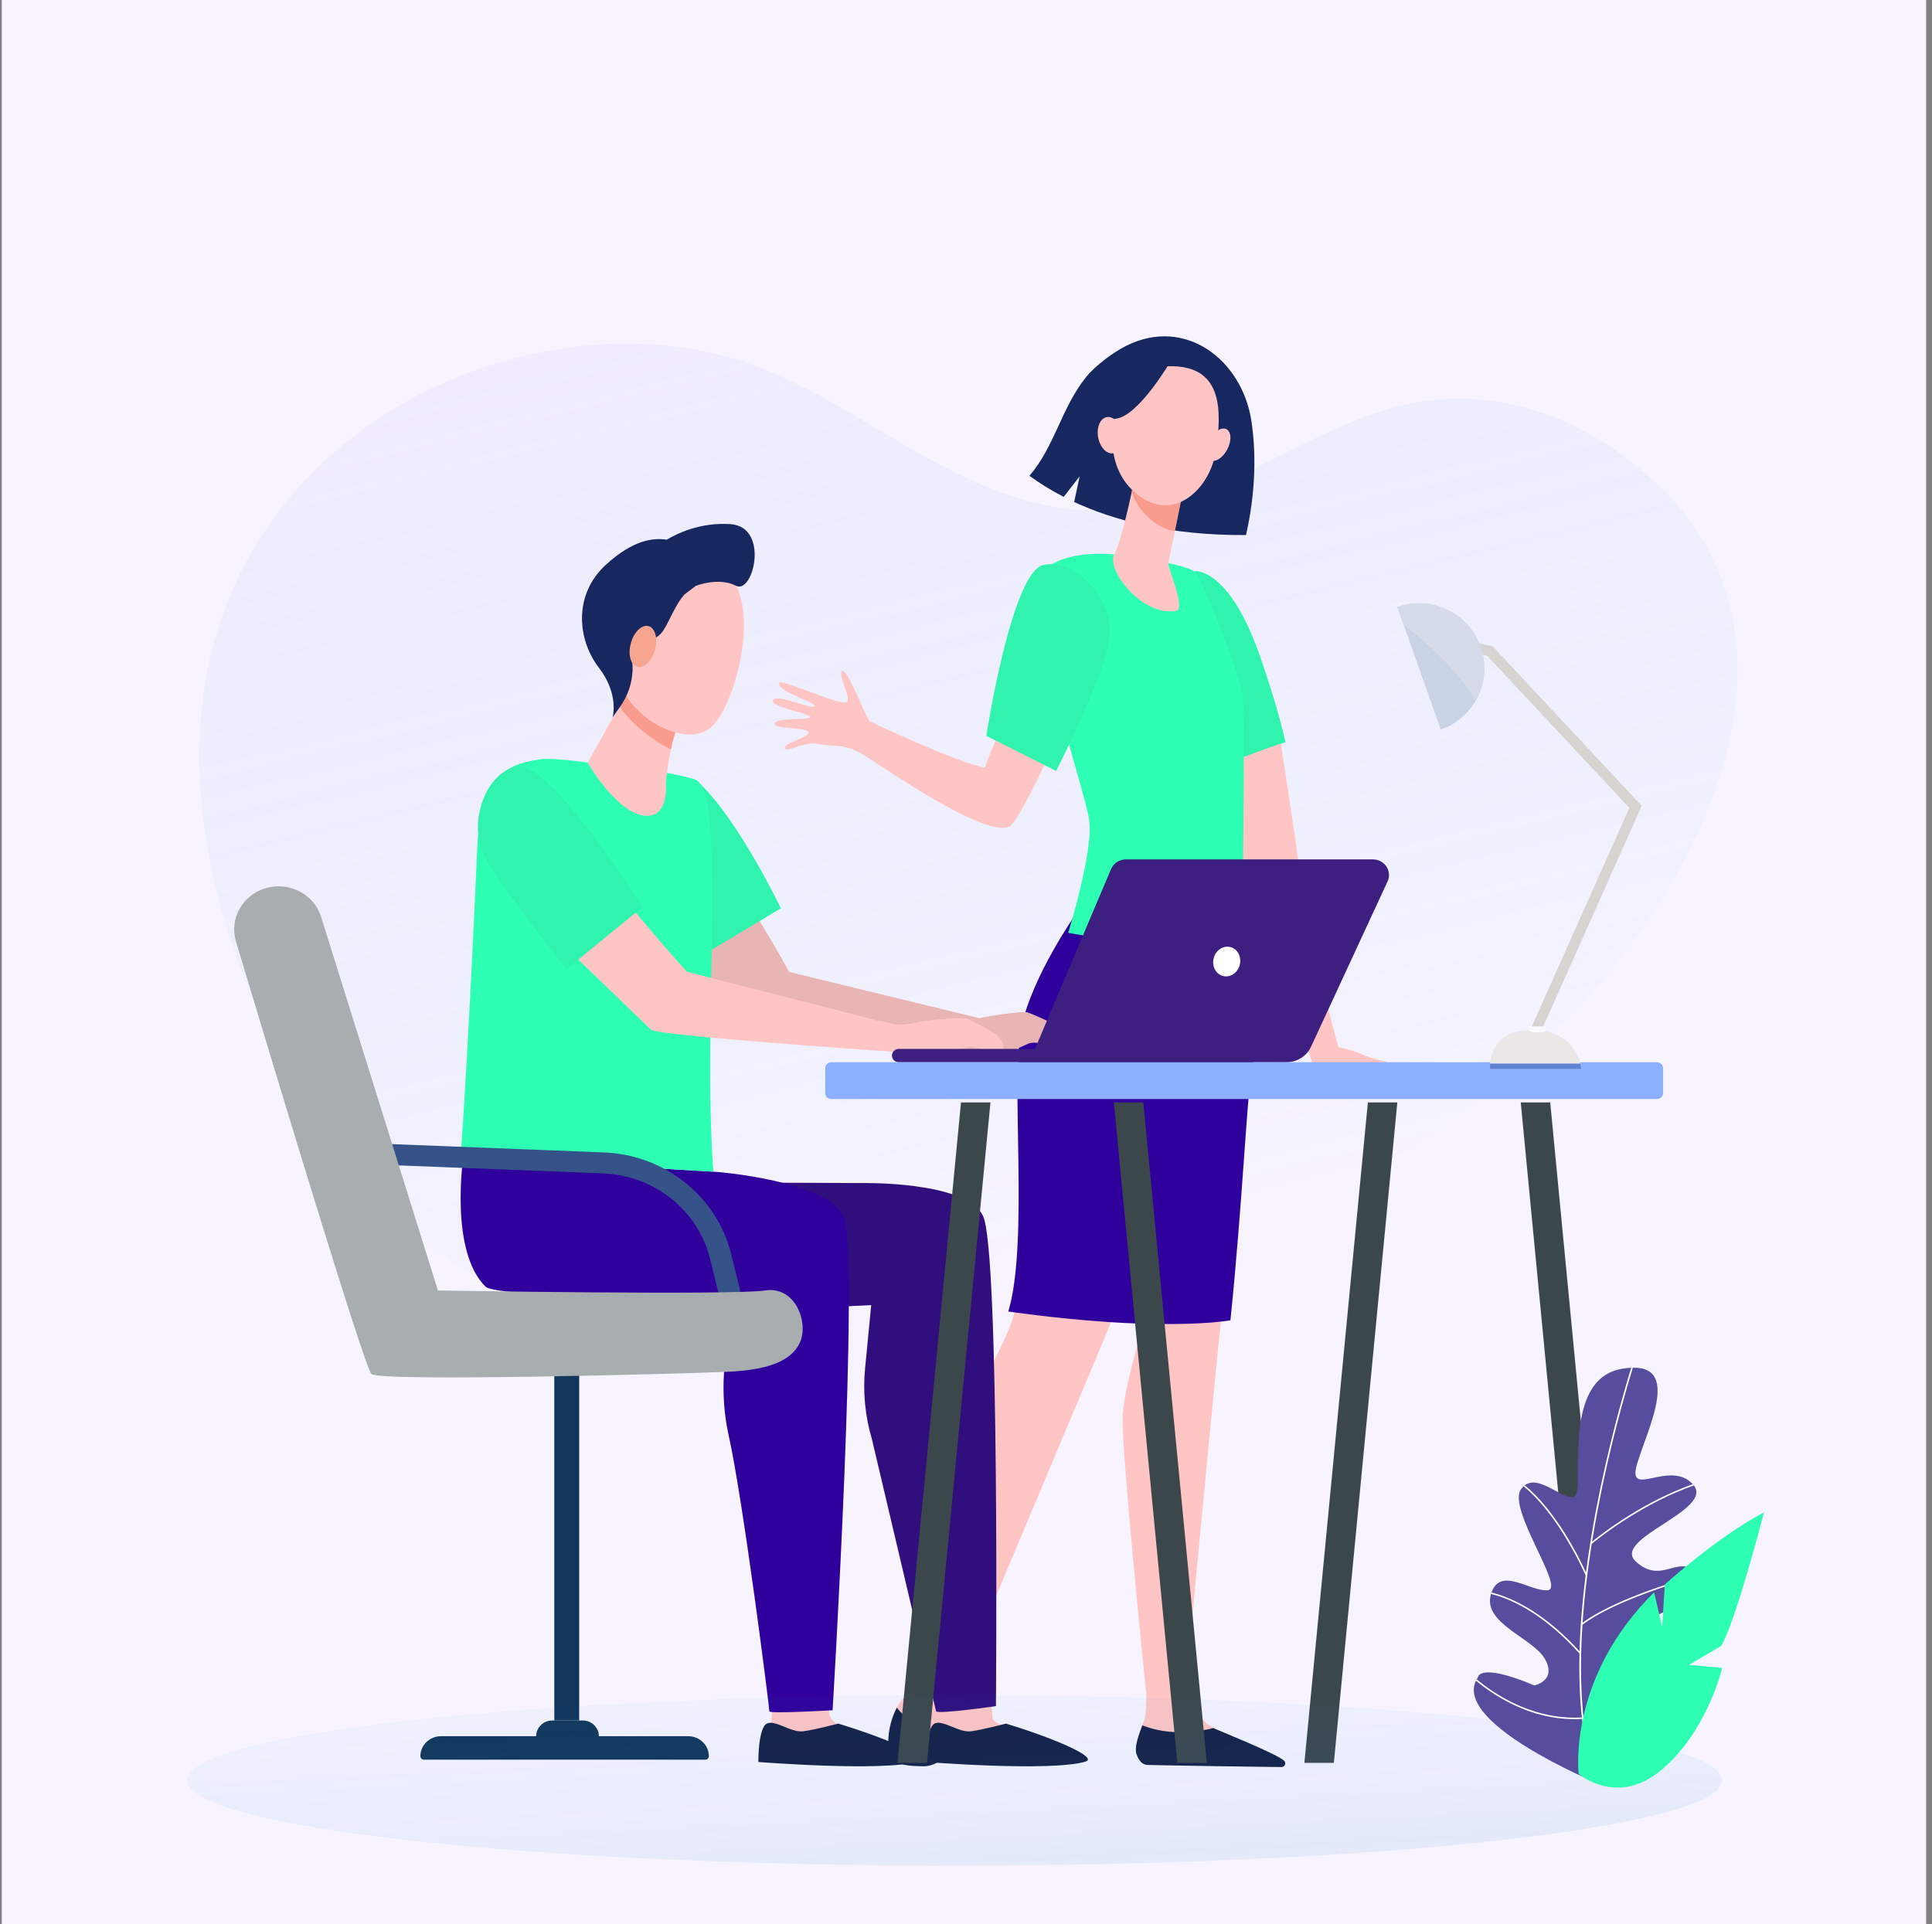 <svg id="ecR0BDLO3WQ1" xmlns="http://www.w3.org/2000/svg" xmlns:xlink="http://www.w3.org/1999/xlink" viewBox="0 0 253 252" shape-rendering="geometricPrecision" text-rendering="geometricPrecision"><rect x="0" y="0" width="253" height="252" fill="#808080" stroke="none"/><style><![CDATA[#ecR0BDLO3WQ4_ts {animation: ecR0BDLO3WQ4_ts__ts 10000ms linear infinite normal forwards}@keyframes ecR0BDLO3WQ4_ts__ts { 0% {transform: translate(142.691px,231.431px) scale(1,1)} 25% {transform: translate(142.691px,231.431px) scale(0.972,0.98)} 50% {transform: translate(142.691px,231.431px) scale(1,1)} 75% {transform: translate(142.691px,231.431px) scale(0.972,0.98)} 100% {transform: translate(142.691px,231.431px) scale(1,1)}} #ecR0BDLO3WQ16_tr {animation: ecR0BDLO3WQ16_tr__tr 10000ms linear infinite normal forwards}@keyframes ecR0BDLO3WQ16_tr__tr { 0% {transform: translate(152.641px,80.071px) rotate(0deg)} 25% {transform: translate(152.641px,80.071px) rotate(4deg)} 50% {transform: translate(152.641px,80.071px) rotate(-4deg)} 75% {transform: translate(152.641px,80.071px) rotate(4deg)} 100% {transform: translate(152.641px,80.071px) rotate(0deg)}} #ecR0BDLO3WQ24_tr {animation: ecR0BDLO3WQ24_tr__tr 10000ms linear infinite normal forwards}@keyframes ecR0BDLO3WQ24_tr__tr { 0% {transform: translate(139.302px,74.791px) rotate(0deg)} 25% {transform: translate(139.302px,74.791px) rotate(7deg)} 50% {transform: translate(139.302px,74.791px) rotate(0deg)} 75% {transform: translate(139.302px,74.791px) rotate(7deg)} 100% {transform: translate(139.302px,74.791px) rotate(0deg)}} #ecR0BDLO3WQ35_tr {animation: ecR0BDLO3WQ35_tr__tr 10000ms linear infinite normal forwards}@keyframes ecR0BDLO3WQ35_tr__tr { 0% {transform: translate(78.425px,153.459px) rotate(0deg)} 25% {transform: translate(78.425px,153.459px) rotate(-3.5deg)} 50% {transform: translate(78.425px,153.459px) rotate(0deg)} 75% {transform: translate(78.425px,153.459px) rotate(-3.5deg)} 100% {transform: translate(78.425px,153.459px) rotate(0deg)}} #ecR0BDLO3WQ36_tr {animation: ecR0BDLO3WQ36_tr__tr 10000ms linear infinite normal forwards}@keyframes ecR0BDLO3WQ36_tr__tr { 0% {transform: translate(89.342px,101.999px) rotate(0deg)} 25% {transform: translate(89.342px,101.999px) rotate(2deg)} 50% {transform: translate(89.342px,101.999px) rotate(0deg)} 75% {transform: translate(89.342px,101.999px) rotate(2deg)} 100% {transform: translate(89.342px,101.999px) rotate(0deg)}} #ecR0BDLO3WQ41_tr {animation: ecR0BDLO3WQ41_tr__tr 10000ms linear infinite normal forwards}@keyframes ecR0BDLO3WQ41_tr__tr { 0% {transform: translate(78.425px,106.268px) rotate(0deg)} 25% {transform: translate(78.425px,106.268px) rotate(4.37deg)} 50% {transform: translate(78.425px,106.268px) rotate(-4.37deg)} 75% {transform: translate(78.425px,106.268px) rotate(4.37deg)} 100% {transform: translate(78.425px,106.268px) rotate(0deg)}} #ecR0BDLO3WQ47_tr {animation: ecR0BDLO3WQ47_tr__tr 10000ms linear infinite normal forwards}@keyframes ecR0BDLO3WQ47_tr__tr { 0% {transform: translate(64.32px,103.348px) rotate(0deg)} 25% {transform: translate(64.32px,103.348px) rotate(1deg)} 50% {transform: translate(64.32px,103.348px) rotate(0deg)} 75% {transform: translate(64.32px,103.348px) rotate(1deg)} 100% {transform: translate(64.32px,103.348px) rotate(0deg)}} #ecR0BDLO3WQ57 {animation: ecR0BDLO3WQ57_c_o 10000ms linear infinite normal forwards}@keyframes ecR0BDLO3WQ57_c_o { 0% {opacity: 1} 25% {opacity: 0.3} 50% {opacity: 1} 75% {opacity: 0.3} 100% {opacity: 1}} #ecR0BDLO3WQ65_tk {animation: ecR0BDLO3WQ65_tk__tk 10000ms linear infinite normal forwards}@keyframes ecR0BDLO3WQ65_tk__tk { 0% {transform: translate(207.066px,233.172px) skewX(0deg) skewY(0deg)} 25% {transform: translate(207.066px,233.172px) skewX(-7deg) skewY(0deg)} 50% {transform: translate(207.066px,233.172px) skewX(7deg) skewY(0deg)} 75% {transform: translate(207.066px,233.172px) skewX(-7deg) skewY(0deg)} 100% {transform: translate(207.066px,233.172px) skewX(0deg) skewY(0deg)}}]]></style><defs><linearGradient id="ecR0BDLO3WQ3-fill" x1="110.438" y1="27.471" x2="143.086" y2="162.894" spreadMethod="pad" gradientUnits="userSpaceOnUse"><stop id="ecR0BDLO3WQ3-fill-0" offset="0%" stop-color="rgb(206,191,245)"/><stop id="ecR0BDLO3WQ3-fill-1" offset="100%" stop-color="rgba(38,128,193,0)"/></linearGradient><linearGradient id="ecR0BDLO3WQ64-fill" x1="126.528" y1="263.421" x2="123.829" y2="209.87" spreadMethod="pad" gradientUnits="userSpaceOnUse"><stop id="ecR0BDLO3WQ64-fill-0" offset="0%" stop-color="rgb(38,128,193)"/><stop id="ecR0BDLO3WQ64-fill-1" offset="100%" stop-color="rgba(38,128,193,0)"/></linearGradient></defs><rect id="ecR0BDLO3WQ2" width="252" height="252" rx="0" ry="0" transform="matrix(1 0 0 1 0.234 0)" fill="rgb(247,244,255)" stroke="none" stroke-width="1"/><path id="ecR0BDLO3WQ3" d="M26.77,90.092C28.531,78.592,33.91,67.633,44.471,58.629C58.377,46.779,79.579,41.715,96.824,47.205C114.644,52.878,128.24,69.808,149.556,66.478C162.891,64.393,173.838,54.122,187.215,52.441C195.377,51.416,203.515,53.825,209.953,57.919C243.08,78.999,223.783,117.921,198.274,140.162C183.441,153.092,165.107,162.557,145.928,169.249C131.628,174.235,116.588,177.774,101.547,177.899C71.821,178.15,51.421,163.885,38.596,141.714C29.903,126.685,24.062,107.755,26.77,90.092Z" opacity="0.14" fill="url(#ecR0BDLO3WQ3-fill)" stroke="none" stroke-width="1"/><g id="ecR0BDLO3WQ4_ts" transform="translate(142.691,231.431) scale(1,1)"><g id="ecR0BDLO3WQ4" transform="translate(-142.691,-231.431)"><g id="ecR0BDLO3WQ5"><path id="ecR0BDLO3WQ6" d="M166.262,230.352C165.086,229.51,164.134,228.954,160.373,227.184C160.127,227.069,159.233,226.516,158.913,226.326C158.096,225.841,157.275,225.079,156.569,224.315C155.895,223.585,155.573,221.246,155.421,219.382C155.808,215.219,162.029,148.447,163.341,141.219C164.695,133.757,162.633,122.375,162.633,122.375L157.83,120.619L148.714,151.264L149.434,174.59C149.434,174.59,147.29,181.314,147.019,185.331C146.748,189.349,150.118,221.962,150.118,221.962C150.118,223.129,150.07,224.184,149.937,224.842C149.69,226.063,148.312,228.574,148.945,229.722C149.577,230.87,150.299,231.157,150.299,231.157L166.68,231.414C167.572,231.425,166.982,230.866,166.262,230.352Z" fill="rgb(255,197,197)" stroke="none" stroke-width="1"/><path id="ecR0BDLO3WQ7" d="M141.4,119.984C141.4,119.984,135.712,128.305,134.358,135.193C133.003,142.081,135.352,163.248,132.746,172.272C131.335,177.159,125.99,184.703,125.178,191.016C124.366,197.33,121.538,215.553,121.538,215.553C121.11,217.467,120.439,219.832,119.57,220.932C119.037,221.605,118.065,222.457,117.426,223.675C116.431,225.568,116.982,228.389,117.714,229.942C118.091,230.739,117.686,230.737,118.544,230.994C121.082,231.755,123.781,230.473,124.861,228.111C125.464,226.791,125.993,225.031,126.101,222.814C126.213,220.464,126.592,218.597,126.996,217.215L145.18,173.96L158.345,136.629L161.717,117.402L141.4,119.984Z" fill="rgb(255,197,197)" stroke="none" stroke-width="1"/><path id="ecR0BDLO3WQ8" d="M125.353,226.868C121.418,227.567,118.798,225.329,117.435,223.653C116.436,225.55,115.946,228.382,116.683,229.942C117.331,231.315,119.225,231.275,120.715,231.33C122.291,231.386,123.513,230.536,124.294,229.201C124.661,228.577,125.038,227.801,125.353,226.868Z" fill="rgb(20,33,72)" stroke="none" stroke-width="1"/><path id="ecR0BDLO3WQ9" d="M145.088,173.143C145.427,173.166,145.77,173.186,146.115,173.207C146.132,173.209,146.151,173.209,146.168,173.21C146.505,173.23,146.845,173.248,147.184,173.265C147.205,173.267,147.225,173.267,147.246,173.268C147.587,173.285,147.928,173.301,148.271,173.315C148.288,173.315,148.305,173.316,148.324,173.316C148.672,173.331,149.021,173.344,149.369,173.354C153.253,173.478,158.049,173.43,161.126,172.923C162.696,157.692,163.281,143.791,163.861,140.714C165.27,133.253,162.633,121.476,162.633,121.476L161.374,121.257L162.169,116.896L141.04,119.479C141.04,119.479,135.125,127.801,133.716,134.688C132.307,141.576,134.75,162.743,132.041,171.768C132.043,171.768,138.074,172.679,145.088,173.143Z" fill="rgb(47,0,156)" stroke="none" stroke-width="1"/><path id="ecR0BDLO3WQ10" d="M158.909,226.326C154.577,227.406,151.373,226.672,149.583,225.97C149.12,227.242,148.508,228.84,148.832,229.76C149.229,230.886,149.796,231.143,150.296,231.154C154.253,231.255,164.792,231.392,167.809,231.431C168.231,231.435,168.463,230.957,168.193,230.643C167.446,229.775,159.233,226.518,158.909,226.326Z" fill="rgb(20,33,72)" stroke="none" stroke-width="1"/></g><g id="ecR0BDLO3WQ11"><g id="ecR0BDLO3WQ12"><path id="ecR0BDLO3WQ13" d="M182.222,139.421C181.46,138.804,180.541,139.083,177.895,137.897C177.383,137.667,176.036,137.304,175.434,137.184C175.321,137.163,175.231,137.079,175.202,136.971C174.398,134.022,170.878,120.387,170.491,116.456C170.095,112.434,167.422,95.389,167.013,92.797C166.985,92.62,166.805,92.508,166.627,92.556L158.945,94.633C158.788,94.676,158.692,94.83,158.728,94.986C159.202,97.017,162.155,109.775,163.023,116.231C163.714,121.378,171.621,137.891,171.78,138.946C171.782,138.956,171.784,138.966,171.785,138.976C171.833,139.293,172.114,139.528,172.445,139.528C174.397,139.528,180.65,139.527,181.006,139.528C181.33,139.532,182.459,139.613,182.222,139.421Z" fill="rgb(255,197,197)" stroke="none" stroke-width="1"/><path id="ecR0BDLO3WQ14" d="M165.126,86.305C161.038,74.28,156.467,74.791,156.467,74.791L160.003,100.074C162.527,99.404,165.814,97.915,168.337,97.224C167.499,93.423,166.133,89.266,165.126,86.305Z" fill="rgb(48,243,173)" stroke="none" stroke-width="1"/></g><path id="ecR0BDLO3WQ15" d="M146.005,72.632C146.005,72.632,139.369,71.791,136.389,74.948C133.409,78.104,142.105,103.451,142.645,107.469C143.188,111.487,139.884,122.169,139.884,122.169C139.884,122.169,157.577,125.629,162.634,122.377C162.634,122.377,163.177,93.487,162.634,90.617C162.092,87.747,157.577,76.076,156.494,74.928C155.409,73.78,146.005,72.632,146.005,72.632Z" fill="rgb(45,255,179)" stroke="none" stroke-width="1"/><g id="ecR0BDLO3WQ16_tr" transform="translate(152.641,80.071) rotate(0)"><g id="ecR0BDLO3WQ16" transform="translate(-152.641,-80.071)"><path id="ecR0BDLO3WQ17" d="M163.857,55.035C162.607,47.127,155.228,41.438,147.51,45.276C145.775,46.139,143.425,47.891,142.226,49.383C138.985,53.415,138.156,58.398,134.81,62.314C136.039,63.219,137.527,64.167,139.297,65.078L141.382,62.384L140.663,65.746C145.844,68.15,153.161,70.135,163.168,70.079C164.425,64.584,164.524,59.253,163.857,55.035Z" fill="rgb(22,40,95)" stroke="none" stroke-width="1"/><path id="ecR0BDLO3WQ18" d="M148.513,62.85C148.513,62.85,148.474,63.065,148.404,63.432C148.068,65.192,146.775,71.031,145.902,72.636C144.846,74.576,149.516,80.762,154.01,80.008C155.348,79.783,152.88,74.323,152.997,73.746C153.224,72.639,153.533,71.129,153.848,69.579C154.026,68.706,154.207,67.819,154.375,66.987C154.856,64.622,155.249,62.687,155.249,62.687L148.513,62.85Z" fill="rgb(255,197,197)" stroke="none" stroke-width="1"/><path id="ecR0BDLO3WQ19" d="M148.404,63.432C148.474,63.065,148.513,62.85,148.513,62.85L155.249,62.687C155.249,62.687,154.856,64.622,154.375,66.987C154.207,67.814,154.028,68.696,153.852,69.564C152.811,69.415,151.725,68.924,150.637,67.998C149.449,66.987,148.67,65.773,148.201,64.476C148.283,64.063,148.351,63.705,148.404,63.432Z" opacity="0.5" fill="rgb(244,116,88)" stroke="none" stroke-width="1"/><path id="ecR0BDLO3WQ20" d="M153.045,47.97C153.045,47.97,149.871,47.613,147.881,50.115C145.89,52.617,143.746,60.354,148.689,64.559C153.632,68.765,158.517,64.005,159.242,58.957C159.967,53.908,160.248,47.786,153.045,47.97Z" fill="rgb(255,197,197)" stroke="none" stroke-width="1"/><path id="ecR0BDLO3WQ21" d="M160.704,58.88C160.113,59.995,159.122,60.612,158.491,60.26C157.86,59.906,157.826,58.717,158.416,57.602C159.006,56.487,159.997,55.87,160.628,56.222C161.261,56.576,161.294,57.766,160.704,58.88Z" fill="rgb(255,197,197)" stroke="none" stroke-width="1"/><path id="ecR0BDLO3WQ22" d="M153.401,47.143C153.401,47.143,149.159,54.5,146.125,54.84C143.091,55.18,142.691,59.089,142.691,59.089C142.691,59.089,143.776,50.081,146.78,48.344C149.785,46.606,153.401,47.143,153.401,47.143Z" fill="rgb(22,40,95)" stroke="none" stroke-width="1"/><path id="ecR0BDLO3WQ23" d="M146.922,56.687C147.169,57.994,146.673,59.191,145.813,59.363C144.953,59.535,144.058,58.614,143.81,57.309C143.563,56.002,144.059,54.805,144.919,54.633C145.777,54.461,146.674,55.382,146.922,56.687Z" fill="rgb(255,197,197)" stroke="none" stroke-width="1"/></g></g><g id="ecR0BDLO3WQ24_tr" transform="translate(139.302,74.791) rotate(0)"><g id="ecR0BDLO3WQ24" transform="translate(-139.302,-74.791)"><path id="ecR0BDLO3WQ25" d="M102.78,98.006C102.501,97.361,105.772,96.628,105.905,95.952C106.038,95.273,101.685,95.487,101.493,94.91C101.136,93.848,106.245,94.394,106.113,93.896C105.982,93.398,100.742,92.584,101.244,91.684C101.747,90.784,106.586,93.079,106.69,92.481C106.794,91.886,101.991,90.741,101.992,89.448C101.992,88.756,109.944,92.412,110.811,91.984C111.677,91.555,109.618,88.432,110.297,87.909C110.976,87.387,113.468,94.319,113.973,94.524C114.476,94.729,125.23,99.845,128.983,100.535C129.355,99.308,132.167,92.751,132.49,91.593C134.654,92.898,137.08,93.064,139.302,94.238C137.996,98.099,133.269,107.694,132.22,108.233C129.026,109.872,115.651,100.418,113.001,98.822C110.347,97.224,108.931,97.88,107.178,97.43C105.421,96.981,103.06,98.649,102.78,98.006Z" fill="rgb(255,197,197)" stroke="none" stroke-width="1"/><path id="ecR0BDLO3WQ26" d="M138.303,100.972C138.303,100.972,145.153,87.61,145.36,82.954C145.566,78.299,140.78,73.092,136.63,73.992C132.478,74.892,129.162,96.368,129.162,96.368L138.303,100.972Z" fill="rgb(48,243,173)" stroke="none" stroke-width="1"/></g></g></g></g></g><g id="ecR0BDLO3WQ27"><g id="ecR0BDLO3WQ28"><path id="ecR0BDLO3WQ29" d="M101.348,220.181C101.348,220.181,100.967,226.275,100.965,226.286C100.826,227.06,100.276,228.971,100.276,229.674C100.276,232.315,113.214,227.431,110.314,226.26C110.052,226.154,108.677,225.352,108.592,224.454C108.459,223.067,108.121,220.265,108.121,220.265L101.348,220.181Z" fill="rgb(255,197,197)" stroke="none" stroke-width="1"/><path id="ecR0BDLO3WQ30" d="M109.77,225.741C109.77,225.741,106.732,226.549,105.177,226.751C103.621,226.953,101.571,225.253,100.471,225.711C99.26,226.217,99.308,230.769,99.308,230.769C99.308,230.769,115.595,232.064,120.175,230.724C121.99,230.193,115.981,227.623,109.77,225.741Z" fill="rgb(20,33,72)" stroke="none" stroke-width="1"/><path id="ecR0BDLO3WQ31" d="M123.309,220.181C123.309,220.181,122.929,226.275,122.927,226.286C122.788,227.06,122.238,228.971,122.238,229.674C122.238,232.315,135.176,227.431,132.276,226.26C132.014,226.154,130.055,225.818,129.968,224.918C129.835,223.532,129.586,219.248,129.586,219.248L123.309,220.181Z" fill="rgb(255,197,197)" stroke="none" stroke-width="1"/><path id="ecR0BDLO3WQ32" d="M131.732,225.741C131.732,225.741,128.695,226.549,127.139,226.751C125.583,226.953,123.533,225.253,122.433,225.711C121.222,226.217,121.27,230.769,121.27,230.769C121.27,230.769,137.557,232.064,142.137,230.724C143.95,230.193,137.941,227.623,131.732,225.741Z" fill="rgb(20,33,72)" stroke="none" stroke-width="1"/><path id="ecR0BDLO3WQ33" d="M81.635,154.819L112.559,154.948C112.559,154.948,126.527,154.592,128.736,159.276C130.945,163.961,130.419,223.453,130.419,223.453C130.419,223.453,122.964,224.528,122.582,224.131L114.186,188.514C113.289,185.495,112.982,182.339,113.286,179.211L114.087,170.928L101.327,171.56C101.327,171.56,86.861,171.336,82.092,166.683C77.323,162.03,81.635,154.819,81.635,154.819Z" fill="rgb(48,14,126)" stroke="none" stroke-width="1"/><path id="ecR0BDLO3WQ34" d="M60.672,151.512L93.923,153.49C93.923,153.49,108.232,154.618,110.441,159.303C112.649,163.987,109.032,223.99,109.032,223.99C109.032,223.99,100.732,224.487,100.747,224.134C100.768,223.714,97.341,196.65,95.439,188.079C94.835,185.358,94.626,182.571,94.811,179.795L96.012,170.19C96.012,170.19,65.127,170.02,63.594,168.524C58.827,163.868,60.672,151.512,60.672,151.512Z" fill="rgb(47,0,156)" stroke="none" stroke-width="1"/></g><g id="ecR0BDLO3WQ35_tr" transform="translate(78.425,153.459) rotate(0)"><g id="ecR0BDLO3WQ35" transform="translate(-78.425,-153.459)"><g id="ecR0BDLO3WQ36_tr" transform="translate(89.342,101.999) rotate(0)"><g id="ecR0BDLO3WQ36" transform="translate(-89.342,-101.999)"><path id="ecR0BDLO3WQ37" d="M139.921,136.376C140.193,135.979,139.527,135.294,139.029,134.779C138.477,134.21,135.111,132.765,134.538,132.589C133.965,132.414,129.036,133.043,127.144,133.625C125.254,134.207,124.014,133.949,124.014,133.949C123.521,133.847,122.779,133.709,122.203,133.589L121.507,137.844C125.931,137.83,130.028,138.187,130.448,138.182C131.778,138.162,134.226,136.834,134.792,136.64C135.359,136.447,136.501,136.614,137.267,136.971C138.033,137.328,140.266,138.179,140.643,137.988C141.022,137.798,139.921,136.376,139.921,136.376Z" fill="rgb(233,180,180)" stroke="none" stroke-width="1"/><path id="ecR0BDLO3WQ38" d="M128.232,133.35L103.353,127.296C103.353,127.296,97.887,117.162,89.868,106.268C87.247,108.786,85.788,112.651,83.148,115.144L97.066,133.509C97.772,134.267,128.703,137.565,128.703,137.565L128.232,133.35Z" fill="rgb(233,180,180)" stroke="none" stroke-width="1"/><path id="ecR0BDLO3WQ39" d="M91.695,125.3C91.695,125.3,84.54,116.029,81.927,111.642C79.314,107.256,83.706,110.111,88.193,108.958C89.892,108.521,88.483,99.525,91.697,102.662C96.966,107.811,102.25,118.967,102.25,118.967L91.695,125.3Z" fill="rgb(48,243,173)" stroke="none" stroke-width="1"/></g></g><path id="ecR0BDLO3WQ40" d="M90.922,102.047C86.295,100.687,77.623,99.974,77.623,99.974C77.623,99.974,72.187,99.118,70.422,99.488C67.822,100.034,62.942,100.284,62.487,111.225C62.161,119.056,61.244,138.428,60.321,151.51L93.416,153.459C91.92,133.332,95.304,103.335,90.922,102.047Z" fill="rgb(45,255,179)" stroke="none" stroke-width="1"/><g id="ecR0BDLO3WQ41_tr" transform="translate(78.425,106.268) rotate(0)"><g id="ecR0BDLO3WQ41" transform="translate(-78.425,-106.268)"><path id="ecR0BDLO3WQ42" d="M82.148,90.624L76.951,99.893C76.951,99.893,80.867,106.662,84.57,106.842C87.678,106.994,87.19,102.538,87.19,102.538C87.19,102.538,87.68,96.777,89.171,94.197C90.661,91.616,82.148,90.624,82.148,90.624Z" fill="rgb(255,197,197)" stroke="none" stroke-width="1"/><path id="ecR0BDLO3WQ43" d="M82.623,94.337C83.789,95.543,85.739,97.134,87.852,98.147C88.159,96.701,88.587,95.207,89.171,94.198C89.86,93.007,88.417,92.156,86.663,91.582C84.315,90.976,82.15,90.624,82.15,90.624L81.151,92.405C81.403,93.031,82.234,93.935,82.623,94.337Z" fill="rgb(249,156,142)" stroke="none" stroke-width="1"/><path id="ecR0BDLO3WQ44" d="M84.818,75.009C84.603,74.861,79.475,86.449,81.7,90.619C83.924,94.789,89.798,97.541,92.764,95.53C96.046,93.307,99.635,80.334,95.678,75.593C91.722,70.854,84.818,75.009,84.818,75.009Z" fill="rgb(255,197,197)" stroke="none" stroke-width="1"/><path id="ecR0BDLO3WQ45" d="M95.649,68.646C91.618,68.371,88.499,69.966,87.313,70.684C85.524,70.414,82.904,70.709,79.353,73.956C74.986,77.949,75.669,83.862,78.399,87.41C81.13,90.958,80.218,93.958,80.218,93.958L81.215,92.547C81.961,91.476,82.484,90.268,82.704,88.993C82.836,88.227,82.902,87.38,82.774,86.634C82.437,84.666,85.405,84.219,86.559,82.969C87.448,82.006,88.209,79.46,89.635,77.856L91.108,76.736C91.108,76.736,94.112,75.539,96.377,76.716C98.642,77.896,100.82,69,95.649,68.646Z" fill="rgb(22,40,95)" stroke="none" stroke-width="1"/><path id="ecR0BDLO3WQ46" d="M85.781,85.068C85.386,86.543,84.352,87.561,83.474,87.339C82.595,87.117,82.205,85.741,82.6,84.266C82.996,82.79,84.03,81.773,84.908,81.994C85.787,82.216,86.179,83.592,85.781,85.068Z" fill="rgb(247,164,145)" stroke="none" stroke-width="1"/></g></g><g id="ecR0BDLO3WQ47_tr" transform="translate(64.32,103.348) rotate(0)"><g id="ecR0BDLO3WQ47" transform="translate(-64.32,-103.348)"><path id="ecR0BDLO3WQ48" d="M115.499,133.817L89.936,127.26C89.936,127.26,82.111,118.682,74.756,108.81C72.127,110.918,71.01,116.48,68.366,118.563L85.246,134.855C85.831,135.61,114.203,137.558,114.203,137.558L115.499,133.817Z" fill="rgb(255,197,197)" stroke="none" stroke-width="1"/><path id="ecR0BDLO3WQ49" d="M74.205,126.924C74.205,126.924,65.514,116.214,63.393,112.009C61.271,107.805,63.539,101.147,67.751,100.36C71.964,99.572,84.161,118.784,84.161,118.784L74.205,126.924Z" fill="rgb(48,243,173)" stroke="none" stroke-width="1"/><path id="ecR0BDLO3WQ50" d="M131.347,137.188C131.62,136.835,131.045,136.169,130.615,135.668C130.138,135.114,127.115,133.6,126.597,133.407C126.078,133.215,121.493,133.532,119.718,133.967C117.94,134.404,116.811,134.1,116.811,134.1C116.363,133.979,115.686,133.812,115.162,133.67L113.794,137.527C117.877,137.75,122.123,138.329,122.51,138.346C123.738,138.397,126.071,137.304,126.605,137.155C127.139,137.007,128.185,137.221,128.87,137.591C129.556,137.962,131.567,138.865,131.925,138.709C132.282,138.559,131.347,137.188,131.347,137.188Z" fill="rgb(255,197,197)" stroke="none" stroke-width="1"/></g></g></g></g></g><path id="ecR0BDLO3WQ51" d="M75.846,179.124L72.588,179.124L72.588,225.332L75.846,225.332L75.846,179.124Z" fill="rgb(19,55,91)" stroke="none" stroke-width="1"/><path id="ecR0BDLO3WQ52" d="M57.75,227.393L90.126,227.393C91.617,227.393,92.826,228.566,92.826,230.011C92.826,230.264,92.614,230.469,92.353,230.469L55.523,230.469C55.262,230.469,55.05,230.264,55.05,230.011C55.05,228.566,56.26,227.393,57.75,227.393Z" fill="rgb(19,55,91)" stroke="none" stroke-width="1"/><path id="ecR0BDLO3WQ53" d="M72.334,225.332L76.299,225.332C77.473,225.332,78.425,226.255,78.425,227.393C78.425,228.531,77.473,229.454,76.299,229.454L72.334,229.454C71.16,229.454,70.209,228.531,70.209,227.393C70.21,226.255,71.16,225.332,72.334,225.332Z" fill="rgb(19,55,91)" stroke="none" stroke-width="1"/><path id="ecR0BDLO3WQ54" d="M95.194,173.804L92.966,164.811C91.409,158.522,85.666,153.945,79,153.684L50.785,152.577L49.913,149.792L79.113,150.936C87.039,151.247,93.868,156.689,95.721,164.167L98.088,173.723C97.288,173.759,96.311,173.784,95.194,173.804Z" fill="rgb(53,83,137)" stroke="none" stroke-width="1"/><path id="ecR0BDLO3WQ55" d="M57.348,169.016C57.348,169.016,96.113,169.659,100.153,169.016C104.194,168.372,105.944,173.286,104.738,175.86C103.532,178.434,100.215,179.428,95.328,179.663C90.443,179.896,49.788,181.008,48.642,179.956C47.706,179.096,35.382,138.237,30.898,123.294C30.002,120.306,31.769,117.187,34.846,116.31C37.91,115.438,41.125,117.124,42.051,120.086L57.348,169.016Z" fill="rgb(168,173,175)" stroke="none" stroke-width="1"/><path id="ecR0BDLO3WQ56" d="M179.783,112.555L147.443,112.555C146.587,112.555,145.816,113.056,145.492,113.824L135.534,137.375L117.707,137.375C117.208,137.375,116.804,137.767,116.804,138.25C116.804,138.733,117.208,139.125,117.707,139.125L168.449,139.125C169.844,139.125,171.11,138.331,171.681,137.097L181.707,115.438C182.333,114.085,181.311,112.555,179.783,112.555Z" fill="rgb(60,31,127)" stroke="none" stroke-width="1"/><path id="ecR0BDLO3WQ57" d="M162.372,126.269C162.153,127.328,161.202,128.034,160.246,127.849C159.291,127.664,158.694,126.656,158.912,125.598C159.131,124.539,160.083,123.833,161.038,124.018C161.993,124.203,162.59,125.212,162.372,126.269Z" fill="rgb(255,255,255)" stroke="none" stroke-width="1"/><g id="ecR0BDLO3WQ58"><path id="ecR0BDLO3WQ59" d="M108.861,143.938L216.987,143.938C217.426,143.938,217.781,143.594,217.781,143.169L217.781,139.894C217.781,139.469,217.426,139.125,216.987,139.125L108.861,139.125C108.423,139.125,108.068,139.469,108.068,139.894L108.068,143.169C108.068,143.594,108.423,143.938,108.861,143.938Z" fill="rgb(140,176,255)" stroke="none" stroke-width="1"/><path id="ecR0BDLO3WQ60" d="M207.46,230.886L211.318,230.886L203.004,144.383L199.145,144.383L207.46,230.886Z" fill="rgb(60,71,76)" stroke="none" stroke-width="1"/><path id="ecR0BDLO3WQ61" d="M174.671,230.886L170.812,230.886L179.126,144.383L182.984,144.383L174.671,230.886Z" fill="rgb(60,71,76)" stroke="none" stroke-width="1"/><path id="ecR0BDLO3WQ62" d="M154.176,230.886L158.036,230.886L149.721,144.383L145.862,144.383L154.176,230.886Z" fill="rgb(60,71,76)" stroke="none" stroke-width="1"/><path id="ecR0BDLO3WQ63" d="M121.388,230.886L117.529,230.886L125.844,144.383L129.703,144.383L121.388,230.886Z" fill="rgb(60,71,76)" stroke="none" stroke-width="1"/></g><path id="ecR0BDLO3WQ64" d="M125,244.343C180.497,244.343,225.48,239.337,225.48,233.171C225.48,227.006,180.497,222,125,222C69.503,222,24.52,227.006,24.52,233.171C24.52,239.337,69.503,244.343,125,244.343Z" opacity="0.14" fill="url(#ecR0BDLO3WQ64-fill)" stroke="none" stroke-width="1"/><g id="ecR0BDLO3WQ65_tk" transform="translate(207.066,233.172) skewX(0) skewY(0)"><g id="ecR0BDLO3WQ65" transform="translate(-207.066,-233.172)"><path id="ecR0BDLO3WQ66" d="M209.106,233.517C209.106,233.517,189.578,225.451,193.526,219.704C193.526,219.704,193.589,217.646,200.934,220.744C200.934,220.744,203.893,220.125,202.334,217.315C200.774,214.505,194.118,212.639,195.237,208.814C196.356,204.987,200.349,208.493,202.681,208.273C205.014,208.054,197.366,197.657,199.173,195.062C200.981,192.468,204.346,196.375,206.078,196.077C207.809,195.78,204.1,180.738,212.35,179.279C220.602,177.821,215.812,186.928,214.388,191.699C212.966,196.468,218.661,191.049,221.703,194.411C224.746,197.774,210.873,201.492,214.236,204.535C217.598,207.578,219.736,203.563,222.077,205.932C225.861,209.763,211.341,212.203,213.502,215.091C215.225,217.394,218.539,213.377,220.165,214.992C221.79,216.606,218.516,227.514,209.106,233.517Z" fill="rgb(86,77,159)" stroke="none" stroke-width="1"/><path id="ecR0BDLO3WQ67" d="M193.281,220.127C193.31,220.067,193.341,220.007,193.376,219.948C193.941,220.413,194.587,220.905,195.306,221.389C197.947,223.172,202.14,225.226,207.148,224.938C206.871,222.369,206.767,219.574,206.837,216.567C202.381,211.625,198.426,209.688,195.893,208.934C195.673,208.869,195.461,208.812,195.255,208.761C195.275,208.696,195.296,208.635,195.317,208.575C195.517,208.625,195.724,208.681,195.937,208.744C198.472,209.495,202.41,211.412,206.844,216.277C206.844,216.264,206.844,216.252,206.845,216.239C206.93,213.151,207.196,209.839,207.639,206.333C207.523,206.069,206.408,203.558,204.652,200.781C203.39,198.786,201.598,196.351,199.514,194.666C199.564,194.619,199.615,194.575,199.667,194.536C201.764,196.238,203.562,198.68,204.828,200.681C206.298,203.005,207.322,205.146,207.689,205.948C208.036,203.277,208.484,200.495,209.033,197.614C210.566,189.582,212.534,182.661,213.611,179.131C213.685,179.127,213.756,179.125,213.826,179.125C212.755,182.629,210.775,189.578,209.235,197.649C208.976,199.007,208.723,200.432,208.487,201.906C209.08,201.424,210.869,200.016,213.365,198.464C215.468,197.156,218.408,195.546,221.683,194.386C221.691,194.393,221.699,194.401,221.705,194.41C221.746,194.455,221.784,194.5,221.818,194.546C218.536,195.7,215.587,197.316,213.48,198.625C210.622,200.4,208.698,201.986,208.439,202.202C207.921,205.473,207.486,208.98,207.243,212.53C211.108,209.688,218.603,207.316,222.351,206.248C222.393,206.304,222.432,206.361,222.467,206.418C218.705,207.489,211.038,209.907,207.226,212.791C206.894,217.842,206.955,222.967,207.723,227.604C211.551,226.179,214.778,222.375,216.818,219.416C218.081,217.586,219.055,215.848,219.669,214.675C219.732,214.698,219.794,214.725,219.854,214.757C219.239,215.936,218.259,217.682,216.991,219.52C214.926,222.514,211.653,226.369,207.756,227.801C208.096,229.793,208.567,231.693,209.197,233.457C209.167,233.476,209.138,233.496,209.109,233.514C209.109,233.514,209.065,233.496,208.983,233.461C208.123,231.035,207.519,228.25,207.17,225.13C206.843,225.15,206.516,225.159,206.189,225.159C204.282,225.159,202.363,224.837,200.47,224.197C198.672,223.59,196.893,222.697,195.184,221.542C194.476,221.069,193.84,220.585,193.281,220.127Z" fill="rgb(255,255,255)" stroke="none" stroke-width="1"/><path id="ecR0BDLO3WQ68" d="M206.735,232.334C206.735,232.334,205.18,219.835,216.609,208.554L217.663,213.069L218.014,207.521C218.014,207.521,224.941,201.233,231,198.079C231,198.079,227.232,212.661,225.373,215.578L221.199,218.045L225.527,218.45C225.527,218.45,223.623,226.615,217.718,231.688C211.814,236.761,206.735,232.334,206.735,232.334Z" fill="rgb(45,255,179)" stroke="none" stroke-width="1"/></g></g><g id="ecR0BDLO3WQ69" clip-path="url(#ecR0BDLO3WQ77)"><g id="ecR0BDLO3WQ70"><path id="ecR0BDLO3WQ71" d="M214.985,105.537L202.094,134.431L201.747,135.206C201.071,135.281,200.516,135.125,200.315,135.058L200.6,134.421L213.367,105.808L194.764,85.901L191.971,85.297L192.263,83.963L195.476,84.657L214.985,105.537Z" fill="rgb(215,211,209)" stroke="none" stroke-width="1"/><path id="ecR0BDLO3WQ72" d="M195.134,140.018L207.066,140.018C207.066,140.018,207.047,139.734,206.936,139.297C206.579,137.888,205.27,134.902,200.626,134.902C195.982,134.902,195.228,137.888,195.134,139.297C195.102,139.73,195.134,140.018,195.134,140.018Z" fill="rgb(233,232,231)" stroke="none" stroke-width="1"/><path id="ecR0BDLO3WQ73" d="M182.984,79.506L183.79,81.778L188.674,95.551C190.662,94.853,192.227,93.499,193.212,91.822C194.433,89.737,194.761,87.152,193.89,84.699C192.322,80.265,187.437,77.942,182.984,79.506Z" fill="rgb(202,210,229)" stroke="none" stroke-width="1"/><path id="ecR0BDLO3WQ74" d="M202.396,134.434L202.396,135.067C202.172,135.142,201.954,135.184,201.75,135.206C201.074,135.28,200.519,135.125,200.317,135.058C200.262,135.041,200.233,135.028,200.233,135.028L200.233,134.418L200.6,134.421L202.094,134.431L202.396,134.434Z" fill="rgb(248,249,250)" stroke="none" stroke-width="1"/><path id="ecR0BDLO3WQ75" d="M195.134,140.018L207.066,140.018C207.066,140.018,207.047,139.734,206.936,139.297L195.131,139.297C195.102,139.73,195.134,140.018,195.134,140.018Z" fill="rgb(94,130,209)" stroke="none" stroke-width="1"/><path id="ecR0BDLO3WQ76" d="M182.984,79.507L183.79,81.779C186.641,84.015,191.065,87.883,193.212,91.819C194.433,89.735,194.761,87.15,193.89,84.697C192.322,80.266,187.437,77.943,182.984,79.507Z" fill="rgb(213,219,232)" stroke="none" stroke-width="1"/></g><clipPath id="ecR0BDLO3WQ77"><rect id="ecR0BDLO3WQ78" width="32" height="61" rx="0" ry="0" transform="matrix(1 0 0 1 182.984 79.018)" fill="rgb(255,255,255)" stroke="none" stroke-width="1"/></clipPath></g></svg>